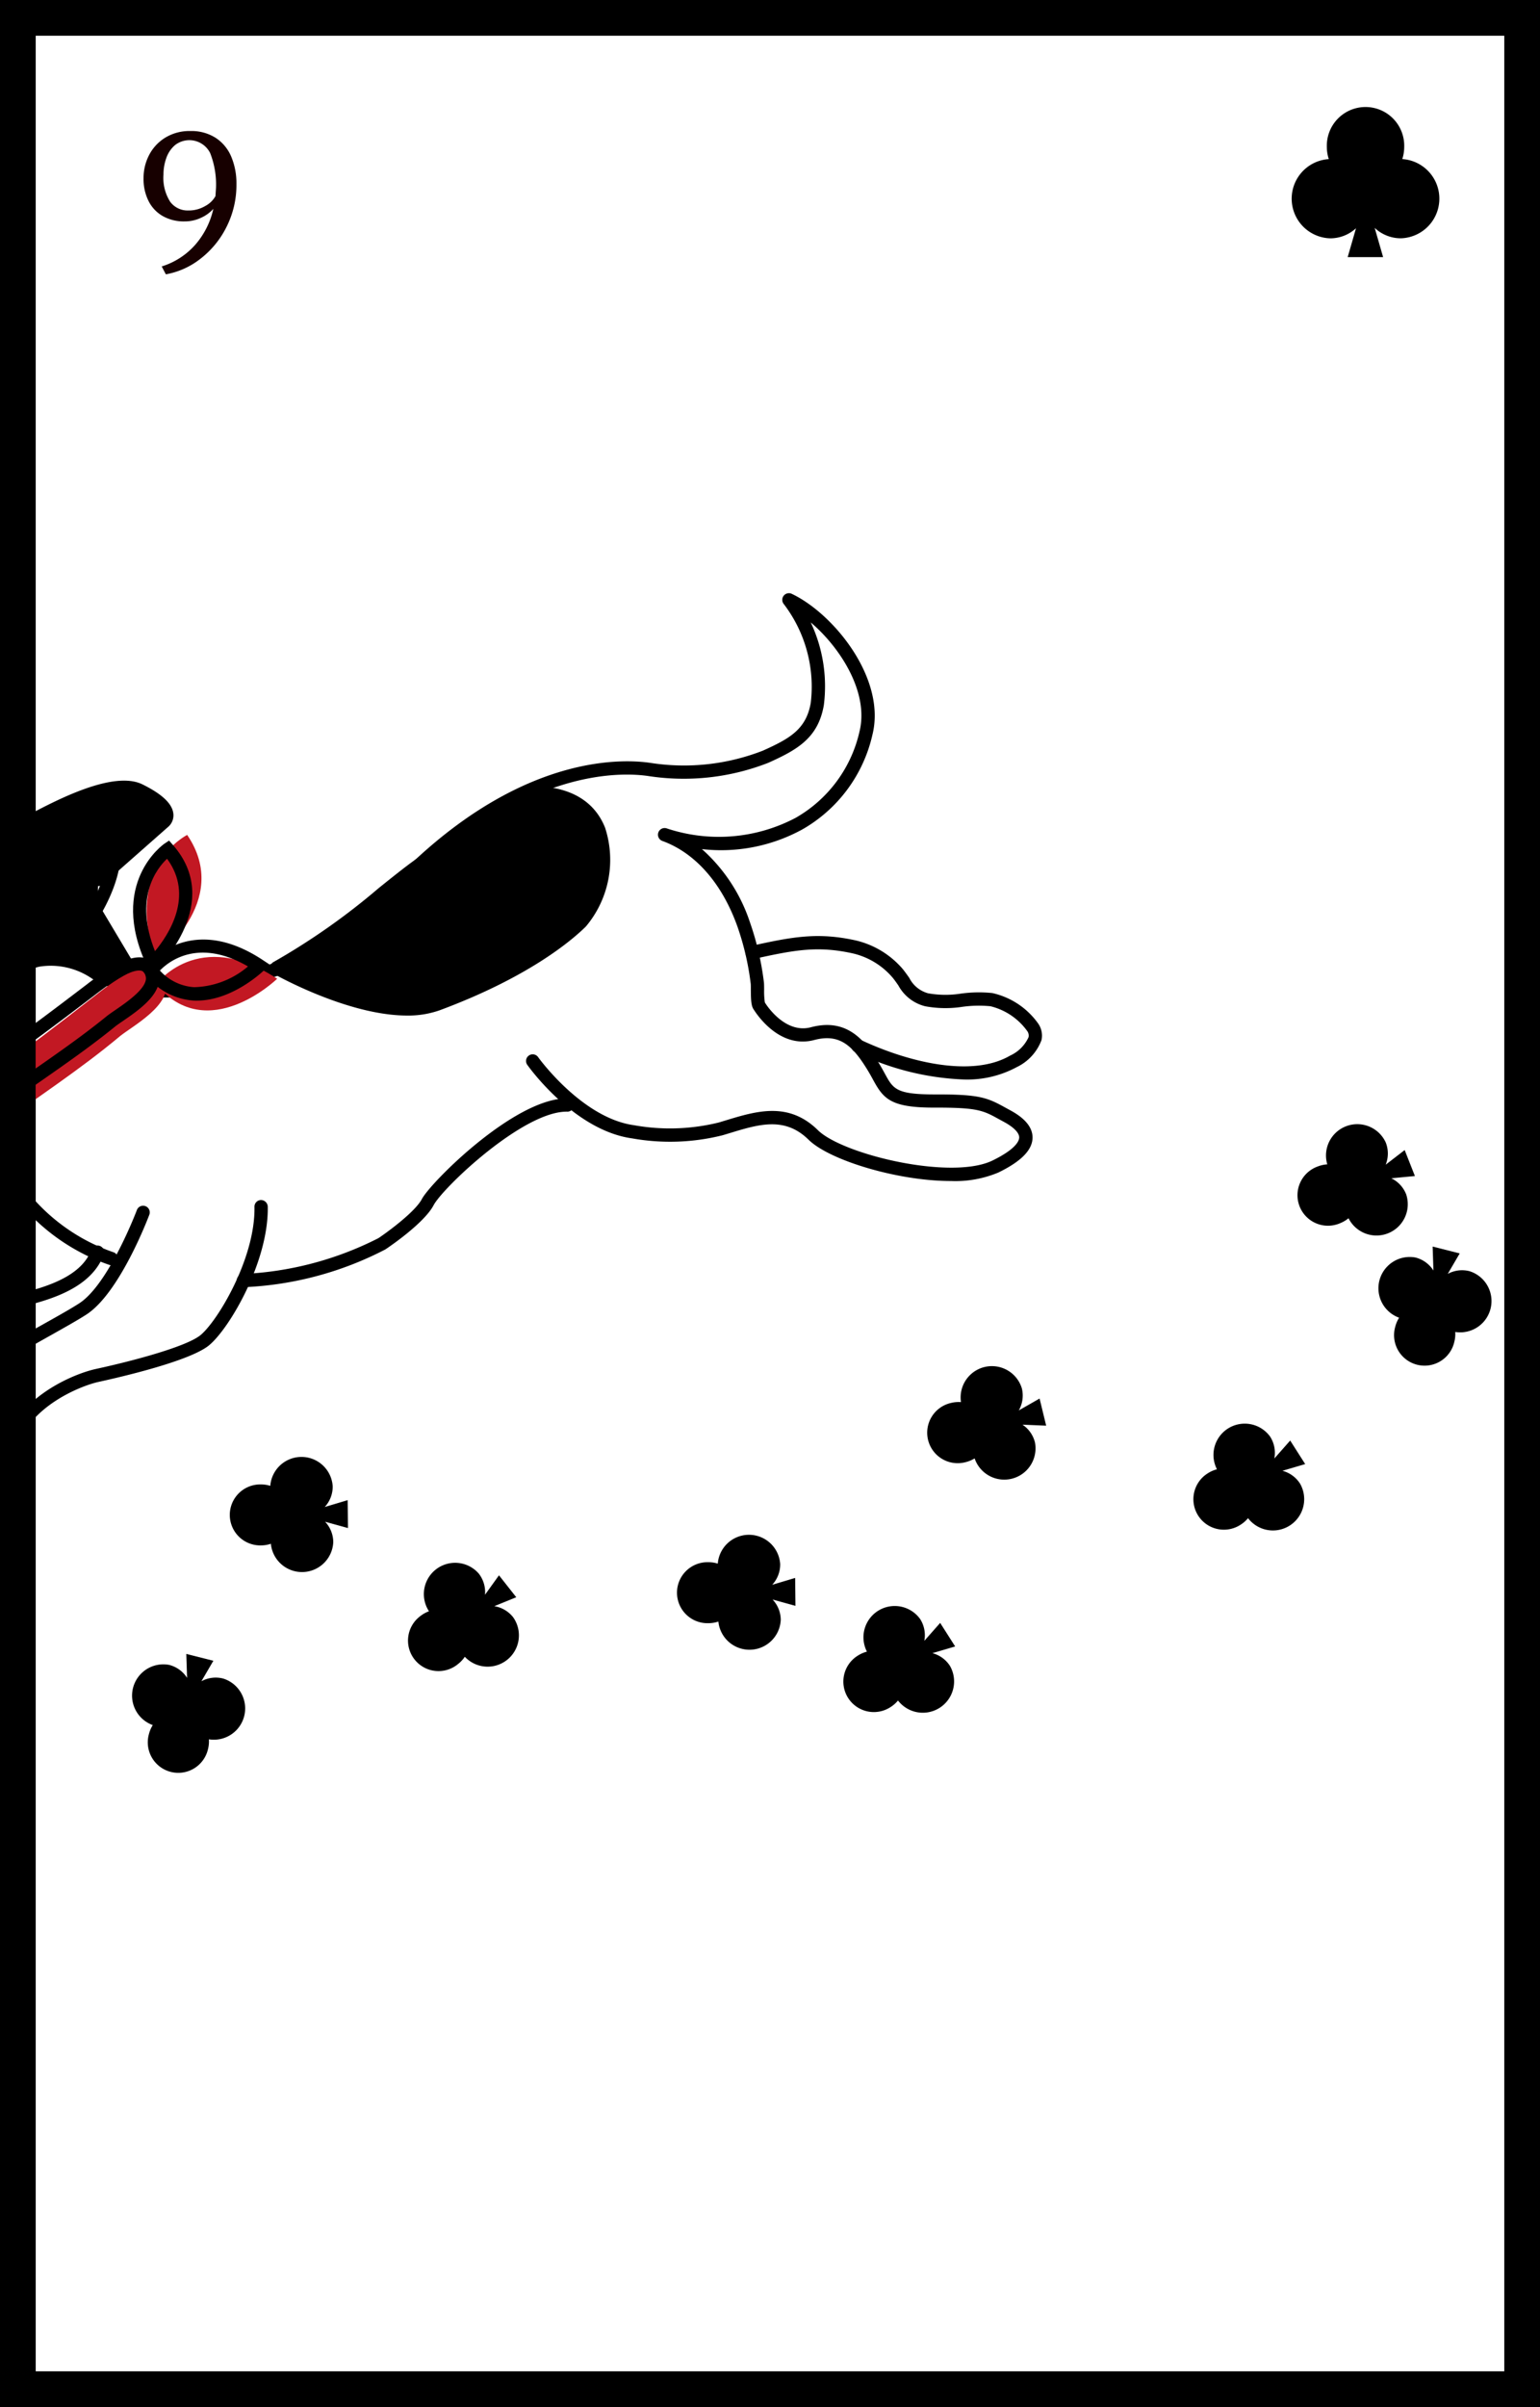 <svg xmlns="http://www.w3.org/2000/svg" xmlns:xlink="http://www.w3.org/1999/xlink" width="128" height="200" viewBox="0 0 128 200"><rect x="0" y="0" width="128" height="200" fill="#333333" stroke="none"/><defs><style>.a{fill:none;}.b{fill:#fff;}.c{fill:#170000;}.d{clip-path:url(#a);}.e{fill:#c21823;}</style><clipPath id="a"><rect class="a" width="88.823" height="84.764"/></clipPath></defs><g transform="translate(-10.878 -10.853)"><g transform="translate(10.878 10.853)"><rect class="b" width="125.03" height="197.029" transform="translate(1.485 1.485)"/><path d="M138.878,210.853h-128v-200h128Zm-125.04-2.966H135.918V13.819H13.838Z" transform="translate(-10.878 -10.853)"/></g><g transform="translate(22.811 21.74)"><path class="c" d="M32.954,26.089a3.467,3.467,0,0,1,1.289,1.572,5.7,5.7,0,0,1,.425,2.251,7.742,7.742,0,0,1-.835,3.591,7.616,7.616,0,0,1-2.183,2.645A6.48,6.48,0,0,1,28.8,37.421l-.343-.656a6.138,6.138,0,0,0,2.816-1.833,6.787,6.787,0,0,0,1.475-2.951,3.029,3.029,0,0,1-1.013.737,3.175,3.175,0,0,1-1.386.306,3.547,3.547,0,0,1-1.8-.44,2.965,2.965,0,0,1-1.185-1.252,4.062,4.062,0,0,1-.417-1.884,4.134,4.134,0,0,1,.47-1.953,3.666,3.666,0,0,1,1.348-1.437,3.851,3.851,0,0,1,2.071-.544A3.742,3.742,0,0,1,32.954,26.089Zm-.864,5.647a2.081,2.081,0,0,0,.835-.812l.044-.685a7.148,7.148,0,0,0-.484-2.891,1.933,1.933,0,0,0-2.92-.664,2.469,2.469,0,0,0-.723,1.066,4.026,4.026,0,0,0-.238,1.386,3.686,3.686,0,0,0,.558,2.257,1.8,1.8,0,0,0,1.5.723A2.7,2.7,0,0,0,32.09,31.736Z" transform="translate(-26.949 -25.515)"/></g><g transform="translate(118.23 19.749)"><path d="M165.271,27.158a3.344,3.344,0,0,0,.161-1.031,3.217,3.217,0,1,0-6.432,0,3.322,3.322,0,0,0,.162,1.031,3.295,3.295,0,0,0,.123,6.582,3.16,3.16,0,0,0,2.141-.839l-.693,2.4h2.945l-.7-2.428a3.161,3.161,0,0,0,2.168.864,3.295,3.295,0,0,0,.123-6.582Z" transform="translate(-156.07 -22.834)"/></g><g transform="translate(110.057 129.068)"><path d="M146.931,174.155a2.626,2.626,0,0,0-.754.33,2.534,2.534,0,1,0,2.721,4.275,2.624,2.624,0,0,0,.617-.544,2.6,2.6,0,0,0,4.324-2.868,2.5,2.5,0,0,0-1.464-1.068l1.89-.556-1.246-1.957-1.318,1.492a2.491,2.491,0,0,0-.343-1.807,2.6,2.6,0,0,0-4.428,2.7Z" transform="translate(-144.961 -170.294)"/></g><g transform="translate(80.966 144.221)"><path d="M107.6,194.592a2.646,2.646,0,0,0-.754.33,2.534,2.534,0,1,0,2.721,4.275,2.626,2.626,0,0,0,.618-.544,2.6,2.6,0,0,0,4.323-2.867,2.487,2.487,0,0,0-1.463-1.068l1.89-.557-1.246-1.957-1.318,1.492a2.489,2.489,0,0,0-.343-1.807,2.6,2.6,0,0,0-4.428,2.7Z" transform="translate(-105.633 -190.732)"/></g><g transform="translate(87.937 124.293)"><path d="M117.873,166.909a2.618,2.618,0,0,0-.82.068,2.534,2.534,0,1,0,1.195,4.924,2.638,2.638,0,0,0,.76-.315,2.6,2.6,0,0,0,5.017-1.318,2.488,2.488,0,0,0-1.04-1.484l1.969.083-.547-2.254-1.729.987a2.493,2.493,0,0,0,.258-1.821,2.6,2.6,0,0,0-5.063,1.129Z" transform="translate(-115.059 -163.854)"/></g><g transform="translate(118.735 104.191)"><path d="M159.209,140.144a2.636,2.636,0,0,0-.8.18,2.535,2.535,0,1,0,1.858,4.715,2.633,2.633,0,0,0,.71-.417,2.6,2.6,0,0,0,4.789-1.993,2.488,2.488,0,0,0-1.233-1.327l1.962-.187-.851-2.158-1.578,1.215a2.49,2.49,0,0,0,.007-1.839,2.6,2.6,0,0,0-4.861,1.812Z" transform="translate(-156.749 -136.741)"/></g><g transform="translate(67.155 138.304)"><path d="M90.345,185.216a2.632,2.632,0,0,0-.815-.119,2.535,2.535,0,1,0,.053,5.068,2.617,2.617,0,0,0,.812-.136,2.6,2.6,0,0,0,5.185-.151,2.488,2.488,0,0,0-.679-1.68l1.9.526-.024-2.32-1.907.571a2.492,2.492,0,0,0,.663-1.716,2.6,2.6,0,0,0-5.187-.042Z" transform="translate(-86.963 -182.752)"/></g><g transform="translate(29.961 131.842)"><path d="M39.96,176.5a2.624,2.624,0,0,0-.814-.118,2.534,2.534,0,1,0,.053,5.067,2.634,2.634,0,0,0,.811-.135,2.6,2.6,0,0,0,5.186-.151,2.493,2.493,0,0,0-.679-1.681l1.9.526-.024-2.32-1.907.571a2.49,2.49,0,0,0,.663-1.715,2.6,2.6,0,0,0-5.188-.043Z" transform="translate(-36.579 -174.037)"/></g><g transform="translate(125.359 114.423)"><path d="M167.478,156.457a2.634,2.634,0,0,0-.323.757,2.535,2.535,0,1,0,4.913,1.244,2.642,2.642,0,0,0,.076-.819,2.6,2.6,0,0,0,1.178-5.052,2.49,2.49,0,0,0-1.8.226l.993-1.7-2.249-.569.065,1.99a2.492,2.492,0,0,0-1.489-1.08,2.6,2.6,0,0,0-1.366,5Z" transform="translate(-165.67 -150.542)"/></g><g transform="translate(21.768 148.27)"><path d="M27.352,202.109a2.627,2.627,0,0,0-.322.757,2.534,2.534,0,1,0,4.912,1.243,2.617,2.617,0,0,0,.076-.819,2.6,2.6,0,0,0,1.178-5.052,2.491,2.491,0,0,0-1.8.226l.993-1.7-2.249-.569.065,1.99a2.494,2.494,0,0,0-1.489-1.079,2.6,2.6,0,0,0-1.367,5Z" transform="translate(-25.545 -196.194)"/></g><g transform="translate(44.813 140.642)"><path d="M58.475,189.988a2.646,2.646,0,0,0-.717.4,2.535,2.535,0,1,0,3.136,3.981,2.612,2.612,0,0,0,.56-.6,2.6,2.6,0,0,0,4.015-3.286,2.494,2.494,0,0,0-1.564-.917l1.825-.743L64.294,187l-1.162,1.617a2.493,2.493,0,0,0-.522-1.763,2.6,2.6,0,0,0-4.135,3.133Z" transform="translate(-56.755 -185.904)"/></g><g transform="translate(13.497 53.893)"><g class="d"><g transform="translate(-21.609 6.248)"><g transform="translate(11.829 15.569)"><path d="M16.756,106.749l5.437-4.788s1.31-.979-2-2.621c-2.484-1.232-8.263,2.207-9.662,2.878-.667.321-2.711.215-3.441.32a3,3,0,0,1-.941.032,2.326,2.326,0,0,1-1.065-.907,1.848,1.848,0,0,1-.143,1.928c-.662,1.187-3.17,3.6-2.946,5.226.2,1.472,1.742,4.651,4.82,5.049a9.8,9.8,0,0,0,4.945-.42,6.549,6.549,0,0,1,4.775,1.074,4.76,4.76,0,0,0,2.861.8l.646.021-3.392-5.685" transform="translate(-1.426 -98.53)"/><path d="M19.848,115.707h-.019l-.647-.022a5.212,5.212,0,0,1-3.2-.935,6.046,6.046,0,0,0-4.3-.953c-.15.032-.307.08-.483.134a9.718,9.718,0,0,1-4.646.294c-3.453-.448-5.083-3.979-5.3-5.522-.191-1.374,1.08-3.006,2.1-4.318a12.144,12.144,0,0,0,.907-1.254,1.372,1.372,0,0,0,.165-1.355.561.561,0,0,1,.154-.752.546.546,0,0,1,.748.114c.452.594.693.691.757.706a2.4,2.4,0,0,0,.731-.043c.284-.04.7-.051,1.182-.064a8.368,8.368,0,0,0,2.1-.206c.187-.09.455-.23.783-.4,2.262-1.187,6.968-3.66,9.364-2.472,1.648.816,2.485,1.618,2.562,2.452a1.267,1.267,0,0,1-.471,1.107l-5.4,4.76a.553.553,0,0,1-.731-.829l5.437-4.788a.17.17,0,0,0,.066-.162c-.015-.1-.178-.672-1.949-1.55-1.9-.937-6.59,1.531-8.359,2.461-.343.18-.622.327-.818.42a7.333,7.333,0,0,1-2.548.315c-.428.011-.834.022-1.055.054a2.956,2.956,0,0,1-1.151.021,1.327,1.327,0,0,1-.26-.092,3.253,3.253,0,0,1-.333.845,12.439,12.439,0,0,1-1,1.4c-.847,1.087-2.006,2.575-1.879,3.486.2,1.426,1.674,4.232,4.343,4.578a8.626,8.626,0,0,0,4.18-.254c.212-.065.4-.122.581-.159a7.069,7.069,0,0,1,5.246,1.192,3.757,3.757,0,0,0,2.153.657l-2.872-4.813a.553.553,0,0,1,.95-.567l3.393,5.685a.552.552,0,0,1-.475.836Z" transform="translate(-1.234 -98.341)"/></g><g transform="translate(38.679 41.976)"><path d="M37.947,149.594a.553.553,0,0,1-.019-1.106,27.493,27.493,0,0,0,11.232-2.974c.789-.529,3.05-2.188,3.611-3.25.729-1.383,7.792-8.473,12.151-8.358a.553.553,0,0,1-.018,1.1h-.019c-3.634-.1-10.361,6.3-11.138,7.769-.791,1.5-3.684,3.457-4.01,3.675a28.041,28.041,0,0,1-11.77,3.139Z" transform="translate(-37.394 -133.906)"/></g><g transform="translate(0 24.008)"><path d="M13.547,141.53a.559.559,0,0,1-.179-.03c-6.212-2.13-10.717-7.837-10.954-13.877a7.24,7.24,0,0,0-5.758-7.009c-.885-.15-1.835-.278-2.843-.413-.788-.1-1.608-.215-2.455-.343-6.306-.955-6.057-9.279-6.054-9.362a.553.553,0,0,1,.518-.531l4.171-.256a.554.554,0,0,1,.586.518.553.553,0,0,1-.518.586l-3.652.224c.042,1.688.539,7.035,5.114,7.728.84.128,1.654.236,2.435.341,1.017.136,1.978.264,2.882.417a8.35,8.35,0,0,1,6.678,8.057c.221,5.595,4.419,10.889,10.207,12.875a.553.553,0,0,1-.179,1.076Z" transform="translate(14.698 -109.706)"/></g><g transform="translate(4.172 12.751)"><path d="M11.969,111.123a1.308,1.308,0,0,1-.995-.469,38.1,38.1,0,0,1-3.32-5.01.553.553,0,1,1,.954-.558,35.8,35.8,0,0,0,3.208,4.853.179.179,0,0,0,.313-.031l1.045-2.014c.039-.066,1.942-3.214,1.366-5.212a1.89,1.89,0,0,0-1.038-1.218,6.1,6.1,0,0,0-5.584.088,5.416,5.416,0,0,1-2.478.084,7.657,7.657,0,0,0-1.256-.059,3.2,3.2,0,0,1-1.152.022c-.847-.209-1.565-1.342-2.089-2.17-.094-.149-.177-.281-.25-.388-.14-.2-.295-.456-.462-.727-.524-.85-1.315-2.135-1.974-2.285-1.488-.342-3.56-.512-4.027-.251,0,.008.007.018.013.029a23.925,23.925,0,0,0,1.717,2.029,5.8,5.8,0,0,1,2.006,2.272,7.177,7.177,0,0,0,1.268,1.707.7.7,0,0,1,.212.644.686.686,0,0,1-.423.514,3.5,3.5,0,0,0-2.014,2.4,1.087,1.087,0,0,1-.461.616c-.5.307-1.824.835-5.059.923a.559.559,0,0,1-.568-.538.552.552,0,0,1,.538-.567c3.175-.088,4.255-.6,4.509-.76a4.666,4.666,0,0,1,2.109-2.837,9.835,9.835,0,0,1-1.06-1.535,4.835,4.835,0,0,0-1.659-1.914,17.03,17.03,0,0,1-2.115-2.482,1.043,1.043,0,0,1,.082-1.164c.894-1.109,4.745-.263,5.181-.163,1.109.255,1.973,1.657,2.667,2.783.157.255.3.492.434.685.078.116.169.259.27.419.3.474,1,1.586,1.42,1.688a2.373,2.373,0,0,0,.731-.042,7.628,7.628,0,0,1,1.511.053,6.668,6.668,0,0,0,1.9.021,7.152,7.152,0,0,1,6.554-.082,2.979,2.979,0,0,1,1.61,1.9c.711,2.468-1.377,5.916-1.466,6.06l-1.026,1.98a1.283,1.283,0,0,1-1.143.707Zm-13.488-8.5h0Z" transform="translate(9.079 -94.546)"/></g><g transform="translate(16.306 21.309)"><path class="b" d="M9.622,107.726a.547.547,0,0,1-.351-.125,6.465,6.465,0,0,0-1.553-.431.553.553,0,0,1,.195-1.088,5.981,5.981,0,0,1,2.06.665.552.552,0,0,1-.351.979Z" transform="translate(-7.263 -106.072)"/></g><g transform="translate(0.002 24.054)"><path d="M-10.531,110.514l-3.419.209s.4,3.329.415,3.384A6.624,6.624,0,0,0-10.531,110.514Z" transform="translate(14.503 -109.961)"/><path d="M-13.727,114.468a.547.547,0,0,1-.238-.053.556.556,0,0,1-.3-.385c-.006-.029-.016-.078-.423-3.431a.556.556,0,0,1,.124-.42.557.557,0,0,1,.391-.2l3.421-.209a.536.536,0,0,1,.471.212.554.554,0,0,1,.09.508,7.148,7.148,0,0,1-3.28,3.918A.554.554,0,0,1-13.727,114.468Zm.2-3.421c.065.529.16,1.313.235,1.916a6.177,6.177,0,0,0,1.721-2.036Z" transform="translate(14.695 -109.769)"/></g><g transform="translate(6.206 8.59)"><path d="M3.487,99.452s.656.093-1.913,1.429c-.63.327-1.786,1.117-2.242,1.433a10.708,10.708,0,0,0-1.959,1.8A4.093,4.093,0,0,1-.24,101.189a.146.146,0,0,0,.037-.243c-1.423-1.322-4.209-1.21-4.962-3.043-.747-1.816-.724-6.184,1.943-8.084.865-.616,1.547,1.068,1.809,1.68A17.252,17.252,0,0,0,.256,94.876c1.078,1.512,1.836,3.338,3.231,4.575" transform="translate(6.146 -89.134)"/><path d="M-2.821,104.476a.556.556,0,0,1-.25-.059.554.554,0,0,1-.285-.633A4.8,4.8,0,0,1-1.262,100.8a9.21,9.21,0,0,0-1.576-.679c-1.23-.446-2.5-.906-3.032-2.2-.824-2.006-.816-6.642,2.135-8.744a1.136,1.136,0,0,1,1-.193c.842.237,1.344,1.418,1.613,2.052l.249.593A13.6,13.6,0,0,0,.513,94.364c.379.531.719,1.1,1.049,1.651a11.985,11.985,0,0,0,2.031,2.772.627.627,0,0,1,.318.443c.082.477-.238.89-2.276,1.949-.629.327-1.829,1.152-2.182,1.4a10.185,10.185,0,0,0-1.845,1.7A.552.552,0,0,1-2.821,104.476ZM-3.04,90.048C-5.5,91.792-5.514,95.881-4.848,97.5c.345.84,1.292,1.182,2.386,1.579A6.932,6.932,0,0,1-.021,100.35a.689.689,0,0,1,.215.4c.339-.215.672-.417.93-.552a13.849,13.849,0,0,0,1.463-.845,14.268,14.268,0,0,1-1.975-2.77c-.333-.556-.647-1.081-1-1.576a14.71,14.71,0,0,1-1.505-2.95l-.223-.532C-2.7,90.146-2.988,90.053-3.04,90.048Zm2.4,10.435-.006,0Zm3.846-.676h0Z" transform="translate(6.34 -88.942)"/></g><g transform="translate(15.011 24.288)"><path class="b" d="M6.072,111.481a.55.55,0,0,1-.382-.95,2.652,2.652,0,0,1,1.752-.442.552.552,0,0,1,.523.58.545.545,0,0,1-.579.524,1.968,1.968,0,0,0-.938.144A.561.561,0,0,1,6.072,111.481Z" transform="translate(-5.519 -110.084)"/></g><g transform="translate(29.891)"><path d="M93.694,126.211c-4.416,0-10.094-1.722-11.827-3.429-1.98-1.948-4.125-1.294-6.611-.535l-.519.157a17.927,17.927,0,0,1-7.539.264c-4.785-.659-8.543-5.869-8.7-6.091a.553.553,0,1,1,.9-.641c.036.05,3.642,5.042,7.95,5.637a16.927,16.927,0,0,0,7.07-.229l.514-.156c2.588-.79,5.262-1.607,7.71.8,2.046,2.014,11.078,4.191,14.511,2.519,1.987-.969,2.213-1.657,2.218-1.907.008-.391-.442-.851-1.267-1.3l-.448-.244c-1.294-.714-1.766-.953-5.319-.944H92.26c-3.611,0-4.186-.759-5.041-2.326-.124-.228-.259-.474-.421-.742-1.264-2.083-2.346-3.107-4.459-2.55-2.819.746-4.7-2.006-5.022-2.513-.221-.293-.247-.776-.252-1.7,0-.2,0-.368-.009-.454a22.718,22.718,0,0,0-1.1-4.745c-1.282-3.6-3.5-6.128-6.248-7.127a.553.553,0,0,1,.352-1.048,13.693,13.693,0,0,0,10.725-.869A11.053,11.053,0,0,0,86.1,88.852c.784-3.183-1.53-6.9-4.057-9.055a12.44,12.44,0,0,1,1.09,6.875c-.471,2.734-2.21,3.71-4.616,4.791a19.286,19.286,0,0,1-9.871,1.115c-2.082-.329-9.584-.744-18.736,7.769-8.133,7.568-10.49,8.439-14.279,9.431-3.277.859-8.93,2.034-9.989.261a.553.553,0,1,1,.95-.567c.389.653,3.773.544,8.759-.763,3.612-.947,5.867-1.786,13.806-9.172,9.516-8.852,17.456-8.4,19.662-8.052a18.048,18.048,0,0,0,9.245-1.03c2.223-1,3.6-1.765,3.981-3.972a11.313,11.313,0,0,0-2.234-8.2.553.553,0,0,1,.656-.86c3.5,1.664,7.853,7.045,6.709,11.691a12.134,12.134,0,0,1-5.843,7.891A14.057,14.057,0,0,1,73,98.634a14.009,14.009,0,0,1,3.992,6.085,23.758,23.758,0,0,1,1.159,4.978c.015.111.018.33.019.587a6.538,6.538,0,0,0,.058,1.083.588.588,0,0,1,.03.052h0s1.585,2.606,3.8,2.017c3.052-.808,4.535,1.148,5.687,3.044.172.284.315.546.447.786.7,1.281.922,1.754,4.145,1.749h.219c3.506,0,4.162.268,5.637,1.082l.437.239c1.244.669,1.866,1.44,1.849,2.291-.021,1.015-.949,1.956-2.839,2.878A9.277,9.277,0,0,1,93.694,126.211Zm-15.506-14.9h0Z" transform="translate(-25.559 -77.373)"/></g><g transform="translate(80.93 28.482)"><path d="M112.472,127.653a22.5,22.5,0,0,1-9.028-2.285.553.553,0,1,1,.47-1c3.919,1.84,9.233,3.149,12.4,1.3a3.085,3.085,0,0,0,1.533-1.527.645.645,0,0,0-.131-.543,5.312,5.312,0,0,0-3.033-2.032,9.915,9.915,0,0,0-2.346.05,9.231,9.231,0,0,1-3.085-.049,3.5,3.5,0,0,1-2.224-1.726c-.147-.211-.3-.435-.49-.665a6.192,6.192,0,0,0-3.271-1.994c-2.949-.657-4.873-.292-8.293.464a.553.553,0,0,1-.24-1.079c3.479-.771,5.6-1.171,8.773-.464a7.36,7.36,0,0,1,3.889,2.377c.2.252.376.5.538.728a2.478,2.478,0,0,0,1.576,1.285,8.264,8.264,0,0,0,2.719.023,10.958,10.958,0,0,1,2.608-.045,6.374,6.374,0,0,1,3.779,2.488,1.755,1.755,0,0,1,.31,1.415,4.06,4.06,0,0,1-2.055,2.248A8.668,8.668,0,0,1,112.472,127.653Z" transform="translate(-94.298 -115.732)"/></g><g transform="translate(13.737 50.409)"><path d="M6.554,169.176a3.785,3.785,0,0,1-.38-.019,2.4,2.4,0,0,1-2.353-2.1,11.084,11.084,0,0,1,.872-4.6c.142-.406.287-.824.423-1.264.481-1.547,3.616-3.405,7.663-5.673,1.111-.623,2.16-1.211,2.859-1.662,2.454-1.586,4.765-7.674,4.788-7.735a.553.553,0,1,1,1.035.388c-.1.264-2.463,6.491-5.223,8.274-.728.47-1.792,1.066-2.917,1.7-2.692,1.509-6.759,3.788-7.148,5.039-.141.45-.289.878-.434,1.3a10.075,10.075,0,0,0-.814,4.165c.043.649.717,1.008,1.365,1.076a2.956,2.956,0,0,0,3.081-2.392c1.166-4.109,5.916-5.987,7.649-6.363,3.3-.717,7.565-1.883,8.7-2.812,1.411-1.157,4.57-6.385,4.486-10.662a.552.552,0,0,1,.541-.564.57.57,0,0,1,.564.542c.089,4.524-3.162,10.121-4.891,11.539C24.8,158.669,19,160,17.254,160.382c-1.447.315-5.807,2.017-6.82,5.584A4.061,4.061,0,0,1,6.554,169.176Z" transform="translate(-3.803 -145.264)"/></g><g transform="translate(1.081 50.275)"><path d="M-10.217,163.515a2.6,2.6,0,0,1-2.1-1.4,5.746,5.746,0,0,1,.155-6.472,6.941,6.941,0,0,1,2.76-2.277A173.575,173.575,0,0,0,6.911,145.16a.553.553,0,0,1,.558.954,174.873,174.873,0,0,1-16.417,8.258,5.849,5.849,0,0,0-2.323,1.922A4.621,4.621,0,0,0-11.4,161.5c.285.426.706.931,1.221.908.382-.019,1.194-.368,2.344-2.506a8.339,8.339,0,0,1,4.464-3.6c.513-.219,1.022-.447,1.53-.674a32.278,32.278,0,0,1,5.149-1.957c.454-.116.969-.227,1.519-.347,2.73-.591,6.469-1.4,7.432-3.959a.553.553,0,0,1,1.036.391c-1.176,3.122-5.255,4.005-8.234,4.65-.536.116-1.038.224-1.481.337a31.4,31.4,0,0,0-4.97,1.894c-.514.231-1.029.46-1.547.682a7.371,7.371,0,0,0-3.926,3.109c-1.089,2.024-2.155,3.034-3.264,3.087Z" transform="translate(13.241 -145.083)"/></g><g transform="translate(31.968 30.218)"><path class="e" d="M28.357,120.352s3.508-4.806,10.059-.467C38.416,119.885,32.638,125.48,28.357,120.352Z" transform="translate(-28.357 -118.07)"/></g><g transform="translate(31.182 20.083)"><path class="e" d="M30.664,104.42S25.451,106.968,28,114.683C28,114.683,34.444,109.97,30.664,104.42Z" transform="translate(-27.298 -104.42)"/></g><g transform="translate(30.05 20.554)"><path d="M27.255,116.174l-.327-.7c-3.248-6.9,1.391-10.12,1.438-10.152l.4-.27.32.365c4.238,4.818-1.223,10.167-1.279,10.221Zm1.341-9.609c-.874.827-2.761,3.254-1,7.675C28.7,112.919,30.882,109.656,28.6,106.565Z" transform="translate(-25.774 -105.055)"/></g><g transform="translate(16.116 31.072)"><path class="e" d="M23.651,120.439c-.786-3.07-5.086.541-6.031,1.275-2.74,2.129-5.462,4.243-8.293,6.24-.874.617-1.912.9-2.248,2.135-.4,1.463.952,3.573,2.272,2.6,3.5-2.577,7.177-4.948,10.526-7.756C20.937,124.092,24.143,122.365,23.651,120.439Z" transform="translate(-7.008 -119.221)"/></g><g transform="translate(16.441 30.25)"><path d="M9.278,130.95a1.535,1.535,0,0,1-.911-.309,2.491,2.491,0,0,1-.81-2.666A3.225,3.225,0,0,1,9.239,126.2c.179-.106.36-.213.535-.334,2.527-1.763,4.965-3.618,7.324-5.413l.158-.121c1.6-1.236,3.6-2.592,4.918-2.118a1.606,1.606,0,0,1,1.012,1.267h0c.367,1.634-1.645,3.013-2.977,3.926-.249.17-.468.32-.629.445-1.988,1.621-4.131,3.113-6.2,4.557-1.048.731-2.1,1.461-3.127,2.208A1.655,1.655,0,0,1,9.278,130.95Zm12.274-11.738c-.526,0-1.567.406-3.62,1.992l-.164.127c-2.368,1.8-4.816,3.664-7.362,5.439-.2.138-.4.259-.6.379-.561.332-1,.595-1.2,1.172a1.387,1.387,0,0,0,.413,1.428.445.445,0,0,0,.583-.03c1.037-.752,2.09-1.486,3.144-2.221,2.055-1.432,4.18-2.912,6.146-4.514.186-.144.422-.307.692-.492.953-.653,2.726-1.87,2.523-2.773h0c-.088-.39-.248-.447-.308-.469A.732.732,0,0,0,21.551,119.211Z" transform="translate(-7.445 -118.114)"/></g><g transform="translate(30.843 28.771)"><path d="M31.348,121.2c-.094,0-.189,0-.283-.007a5.429,5.429,0,0,1-3.946-2.126l-.277-.331.255-.349c.034-.048,3.518-4.676,9.745-.553l.574.38-.495.479C36.812,118.793,34.3,121.2,31.348,121.2ZM28.279,118.7a4.207,4.207,0,0,0,2.843,1.383A7.168,7.168,0,0,0,35.6,118.36C31.534,116,29.082,117.877,28.279,118.7Z" transform="translate(-26.842 -116.121)"/></g><g transform="translate(41.439 16.032)"><path d="M41.863,114.253s8.495,4.8,13.349,3c6.8-2.525,10.477-5.382,11.951-6.83,2.313-2.275,3.819-10.513-3.741-10.711,0,0-1.455.117-9.695,5.982C50.981,107.65,46.146,112.082,41.863,114.253Z" transform="translate(-41.306 -99.158)"/><path d="M52.49,118.022c-4.879,0-10.8-3.309-11.094-3.476a.557.557,0,0,1,.022-.982,56.208,56.208,0,0,0,8.728-6.136c1.185-.95,2.209-1.771,3.065-2.38,7.961-5.667,9.7-6.061,9.973-6.083,3.694.094,5.173,1.931,5.774,3.454a8.6,8.6,0,0,1-1.6,8.209c-1.2,1.181-4.786,4.223-12.147,6.956A7.829,7.829,0,0,1,52.49,118.022Zm-9.633-3.967c2.282,1.143,8.312,3.839,11.969,2.484,7.158-2.658,10.6-5.575,11.753-6.7a7.464,7.464,0,0,0,1.342-7.007c-.688-1.746-2.251-2.67-4.644-2.749-.267.073-2.18.724-9.421,5.877-.829.59-1.841,1.4-3.014,2.341A65.056,65.056,0,0,1,42.857,114.055Z" transform="translate(-41.113 -98.965)"/></g></g></g></g><g transform="translate(10.878 10.853)"><path d="M138.878,210.853h-128v-200h128Zm-125.04-2.966H135.918V13.819H13.838Z" transform="translate(-10.878 -10.853)"/></g></g></svg>